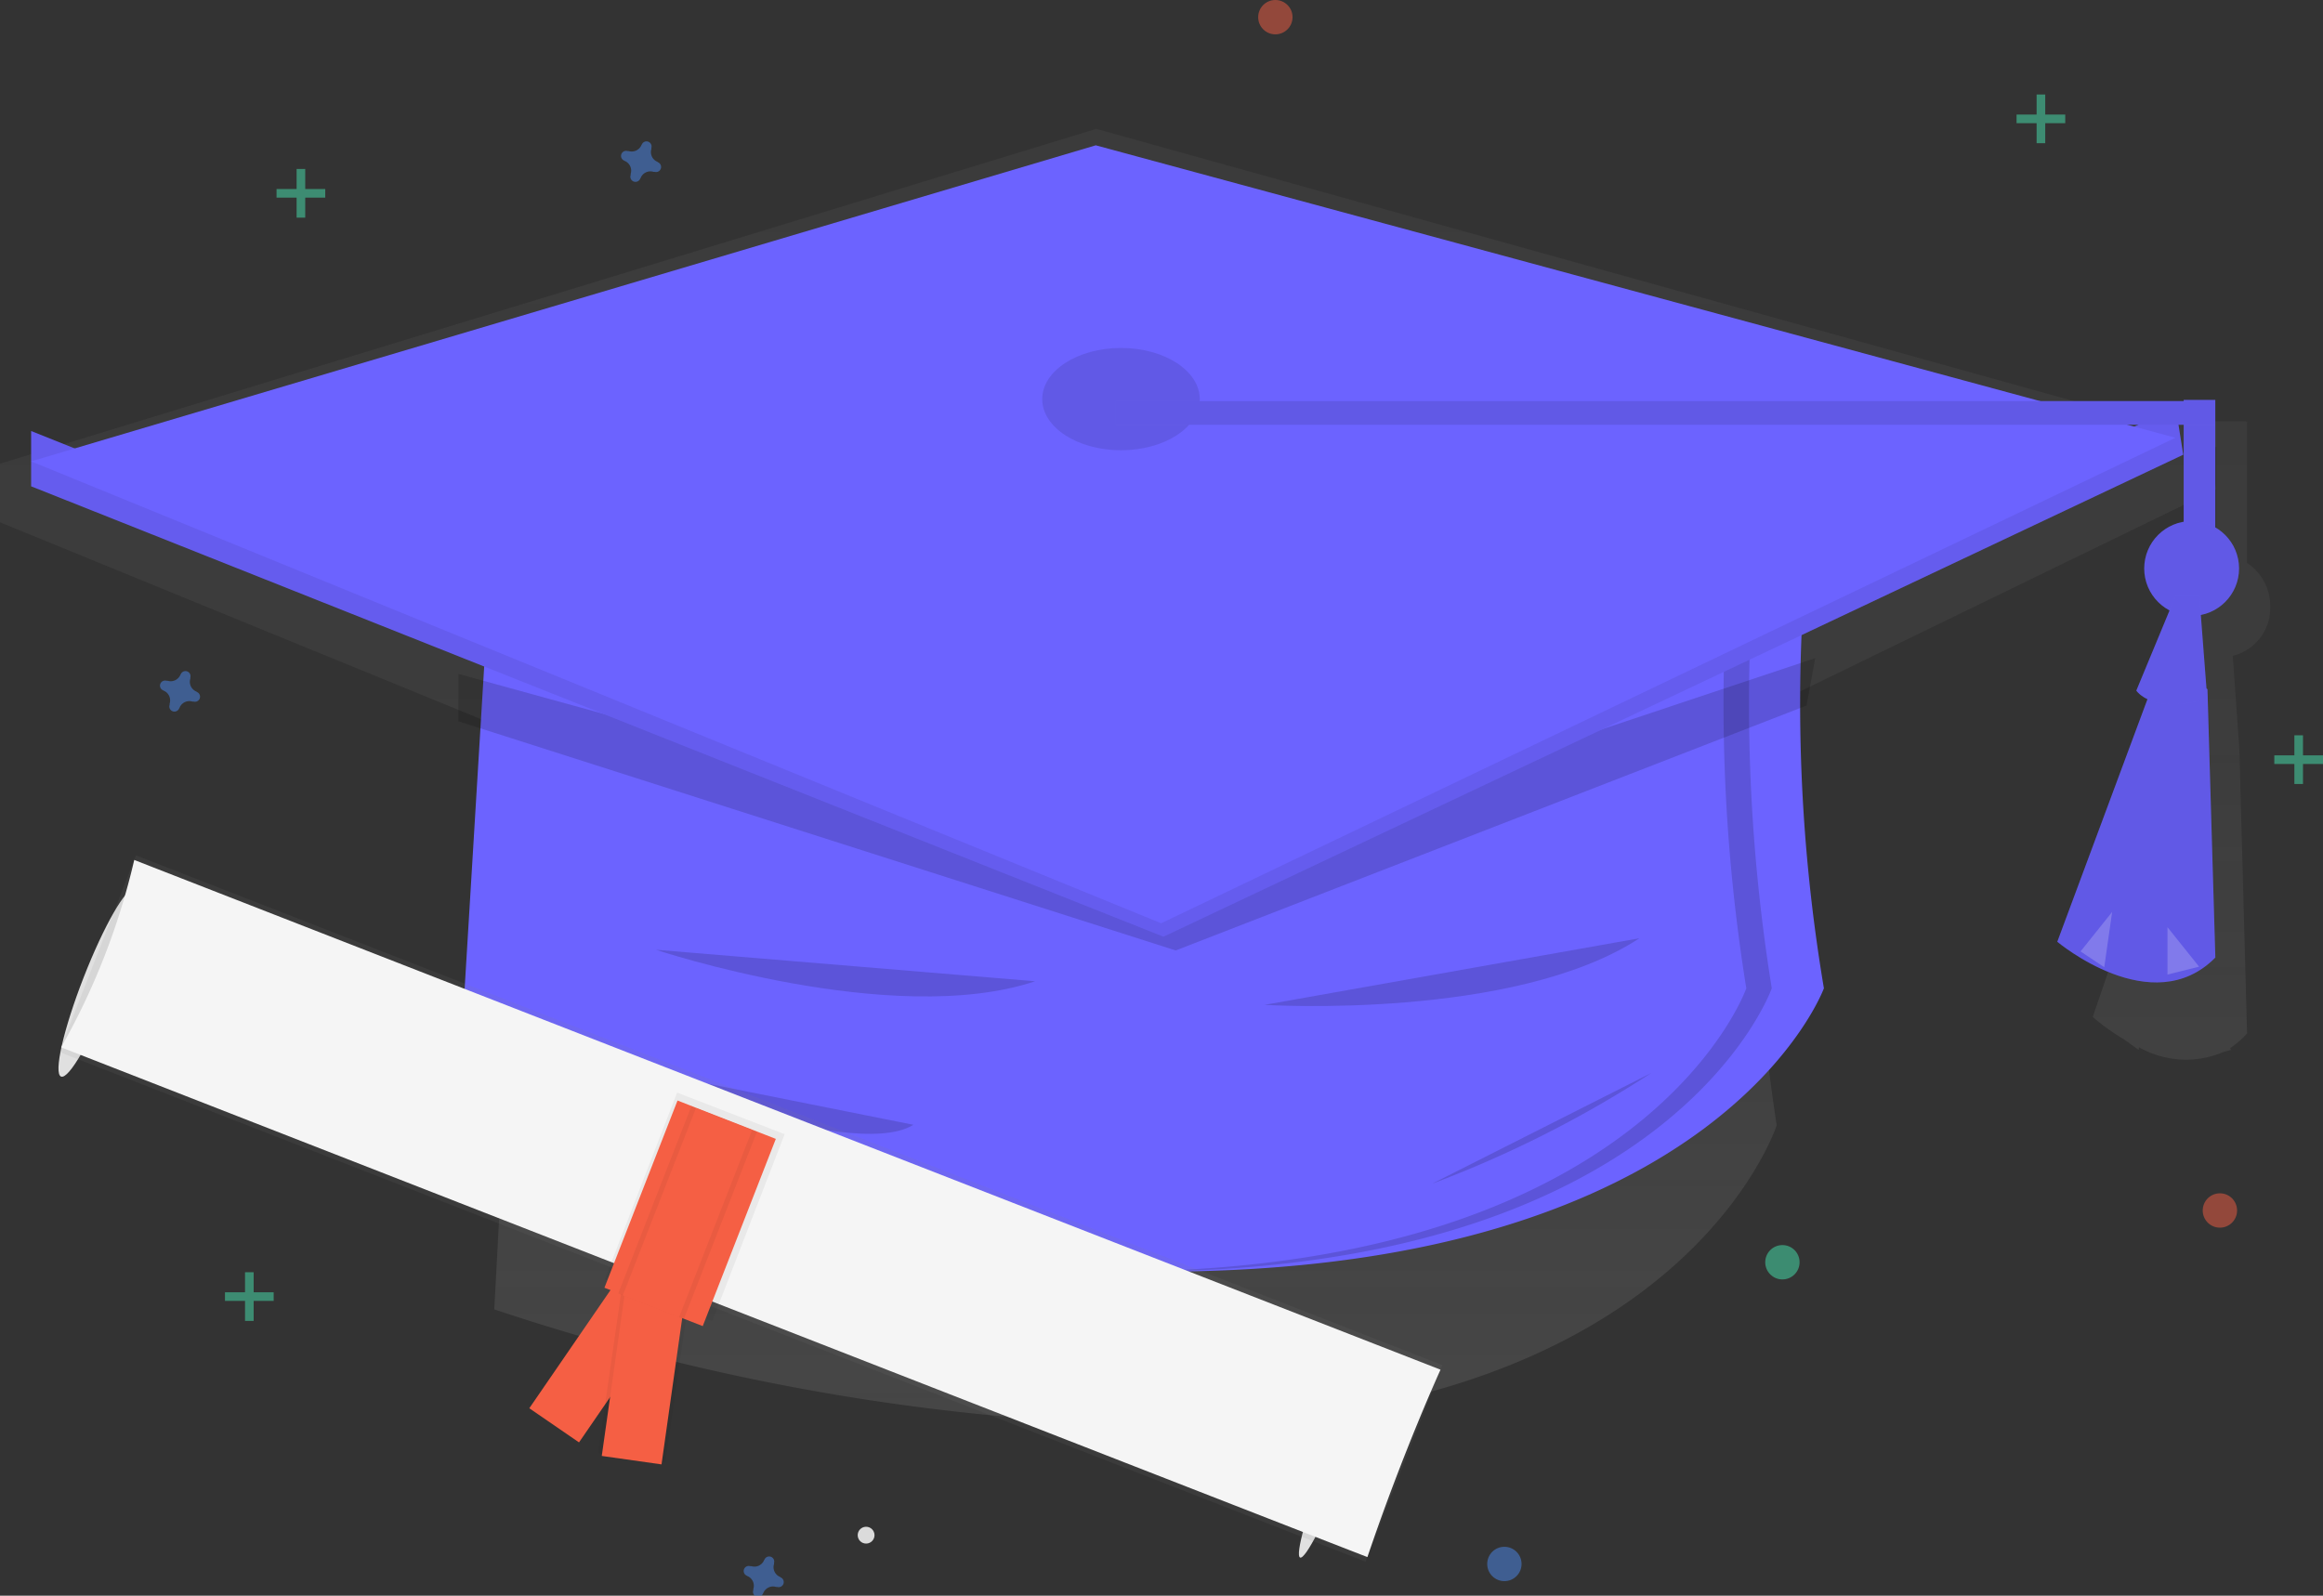 <svg id="undraw_graduation_9x4i" xmlns="http://www.w3.org/2000/svg" xmlns:xlink="http://www.w3.org/1999/xlink" width="45.855" height="31.505" viewBox="0 0 45.855 31.505">
  <rect x="0" y="0" width="45.855" height="31.505" fill="#333333" stroke="none"/>
  <defs>
    <linearGradient id="linear-gradient" x1="0.5" y1="1" x2="0.5" gradientUnits="objectBoundingBox">
      <stop offset="0" stop-color="gray" stop-opacity="0.251"/>
      <stop offset="0.54" stop-color="gray" stop-opacity="0.122"/>
      <stop offset="1" stop-color="gray" stop-opacity="0.102"/>
    </linearGradient>
    <linearGradient id="linear-gradient-2" x1="-13.248" y1="4.947" x2="-13.248" y2="4.796" xlink:href="#linear-gradient"/>
  </defs>
  <path id="Path_1232" data-name="Path 1232" d="M183.263,236.43a1.01,1.01,0,0,0-.457-.858v-2.787h-.017v-.01h-1.973L160.09,227l-21.64,6.611v1.157l10.357,4.24-.6,11.3a44.263,44.263,0,0,0,13.255,2.29h.18c10.019-.147,11.879-5.924,11.879-5.924a38.509,38.509,0,0,1-.376-8.159l9.048-4.4-.129-.835h.137v2.178a.959.959,0,0,0-.753.84,1.013,1.013,0,0,0,.511,1.032l-.672,1.75a.587.587,0,0,0,.273.208l-1.8,5.246a4.025,4.025,0,0,0,.616.442l.29.209.007-.052a1.874,1.874,0,0,0,1.668.093l.152-.041-.024-.033a1.708,1.708,0,0,0,.337-.292l-.152-5.619-.13-1.836A.974.974,0,0,0,183.263,236.43Z" transform="translate(-138.45 -224.456)" fill="url(#linear-gradient)"/>
  <path id="Path_1233" data-name="Path 1233" d="M352.978,397.078s-3.584,9.828-27.039,3.432l.653-10.764,18.08-2.5,7.982,1.092A33.817,33.817,0,0,0,352.978,397.078Z" transform="translate(-316.975 -377.565)" fill="#6c63ff"/>
  <path id="Path_1234" data-name="Path 1234" d="M198.5,244.192v.936l14.158,4.524,12.453-4.836.171-.936-12.623,4.212Z" transform="translate(-189.45 -230.886)" opacity="0.15"/>
  <path id="Path_1235" data-name="Path 1235" d="M570.1,388.352l-7.644-1.092-.25.036,7.391,1.056a35.348,35.348,0,0,0,.312,8.736s-1.922,5.506-12.311,5.593c10.829.09,12.814-5.593,12.814-5.593A35.37,35.37,0,0,1,570.1,388.352Z" transform="translate(-535.438 -377.575)" opacity="0.15"/>
  <rect id="Rectangle_69" data-name="Rectangle 69" width="0.624" height="2.817" transform="translate(43.105 7.896)" fill="#6c63ff"/>
  <rect id="Rectangle_70" data-name="Rectangle 70" width="0.624" height="2.817" transform="translate(43.105 7.896)" opacity="0.1"/>
  <path id="Path_1236" data-name="Path 1236" d="M897.22,434.25s1.872,1.577,3.12.312l-.156-5.3-.936-.468Z" transform="translate(-856.61 -415.656)" fill="#6c63ff"/>
  <path id="Path_1237" data-name="Path 1237" d="M897.22,434.25s1.872,1.577,3.12.312l-.156-5.3-.936-.468Z" transform="translate(-856.61 -415.656)" opacity="0.1"/>
  <path id="Path_1238" data-name="Path 1238" d="M10.88,153.3v1.092l22.351,8.892,20.13-9.516-.148-.936-20.131,9.36Z" transform="translate(-10.265 -144.79)" fill="#6c63ff"/>
  <path id="Path_1239" data-name="Path 1239" d="M10.88,153.3v1.092l22.351,8.892,20.13-9.516-.148-.936-20.131,9.36Z" transform="translate(-10.265 -144.79)" opacity="0.07"/>
  <path id="Path_1240" data-name="Path 1240" d="M10.88,56.98,33.186,66.1l20.02-9.586L31.895,50.74Z" transform="translate(-10.265 -47.871)" fill="#6c63ff"/>
  <ellipse id="Ellipse_9" data-name="Ellipse 9" cx="1.555" cy="1.01" rx="1.555" ry="1.01" transform="translate(20.573 6.87)" fill="#6c63ff"/>
  <ellipse id="Ellipse_10" data-name="Ellipse 10" cx="1.555" cy="1.01" rx="1.555" ry="1.01" transform="translate(20.573 6.87)" opacity="0.1"/>
  <rect id="Rectangle_71" data-name="Rectangle 71" width="21.684" height="0.468" transform="translate(22.028 7.919)" fill="#6c63ff"/>
  <rect id="Rectangle_72" data-name="Rectangle 72" width="21.684" height="0.468" transform="translate(22.028 7.919)" opacity="0.1"/>
  <ellipse id="Ellipse_11" data-name="Ellipse 11" cx="0.936" cy="0.936" rx="0.936" ry="0.936" transform="translate(42.326 10.288)" fill="#6c63ff"/>
  <ellipse id="Ellipse_12" data-name="Ellipse 12" cx="0.936" cy="0.936" rx="0.936" ry="0.936" transform="translate(42.326 10.288)" opacity="0.1"/>
  <path id="Path_1241" data-name="Path 1241" d="M924.81,403.072s.312.485,1.4.156l-.156-2.028h-.468Z" transform="translate(-882.64 -389.437)" fill="#6c63ff"/>
  <path id="Path_1242" data-name="Path 1242" d="M924.81,403.072s.312.485,1.4.156l-.156-2.028h-.468Z" transform="translate(-882.64 -389.437)" opacity="0.1"/>
  <path id="Path_1243" data-name="Path 1243" d="M766.89,335.71l.624-.78-.156,1.092Z" transform="translate(-725.821 -316.925)" fill="#fff" opacity="0.2"/>
  <path id="Path_1244" data-name="Path 1244" d="M797.24,340.45v.936l.624-.156Z" transform="translate(-754.455 -322.144)" fill="#fff" opacity="0.2"/>
  <path id="Path_1245" data-name="Path 1245" d="M381.1,530.73s4.68,1.56,7.488.622Z" transform="translate(-368.154 -511.978)" opacity="0.15"/>
  <path id="Path_1246" data-name="Path 1246" d="M606.22,528.055s4.923.309,7.4-1.315Z" transform="translate(-581.259 -508.215)" opacity="0.15"/>
  <path id="Path_1247" data-name="Path 1247" d="M666,578.988a22.377,22.377,0,0,0,4.33-2.188Z" transform="translate(-637.732 -555.616)" opacity="0.15"/>
  <path id="Path_1248" data-name="Path 1248" d="M359,572.12s4.994,2.029,6.242,1.248Z" transform="translate(-347.212 -551.16)" opacity="0.15"/>
  <ellipse id="Ellipse_13" data-name="Ellipse 13" cx="1.984" cy="0.297" rx="1.984" ry="0.297" transform="translate(0.929 21.148) rotate(-68.68)" fill="#e0e0e0"/>
  <ellipse id="Ellipse_14" data-name="Ellipse 14" cx="1.984" cy="0.202" rx="1.984" ry="0.202" transform="translate(25.476 30.679) rotate(-68.68)" fill="#e0e0e0"/>
  <rect id="Rectangle_73" data-name="Rectangle 73" width="1.191" height="3.968" transform="matrix(0.824, 0.566, -0.566, 0.824, 12.694, 24.535)" fill="#f55f44"/>
  <rect id="Rectangle_74" data-name="Rectangle 74" width="1.339" height="3.968" transform="matrix(-0.99, -0.142, 0.142, -0.99, 13.133, 28.878)" opacity="0.05"/>
  <rect id="Rectangle_75" data-name="Rectangle 75" width="1.191" height="3.968" transform="translate(13.058 28.913) rotate(-171.951)" fill="#f55f44"/>
  <rect id="Rectangle_76" data-name="Rectangle 76" width="4.167" height="27.68" transform="translate(1.169 20.77) rotate(-68.68)" fill="url(#linear-gradient-2)"/>
  <path id="Path_1249" data-name="Path 1249" d="M185.5,523.98c-.5-.189-26.155-10.209-25.785-10.064a13.872,13.872,0,0,0,1.443-3.7l25.785,10.064S186.21,521.883,185.5,523.98Z" transform="translate(-158.508 -493.237)" fill="#f5f5f5"/>
  <rect id="Rectangle_77" data-name="Rectangle 77" width="2.276" height="3.958" transform="translate(13.366 21.572) rotate(21.161)" opacity="0.05"/>
  <rect id="Rectangle_78" data-name="Rectangle 78" width="2.083" height="3.968" transform="translate(13.374 21.729) rotate(21.32)" fill="#f55f44"/>
  <rect id="Rectangle_79" data-name="Rectangle 79" width="1.389" height="3.968" transform="translate(13.647 21.842) rotate(21.32)" opacity="0.05"/>
  <rect id="Rectangle_80" data-name="Rectangle 80" width="1.191" height="3.968" transform="translate(13.737 21.88) rotate(21.32)" fill="#f55f44"/>
  <ellipse id="Ellipse_15" data-name="Ellipse 15" cx="0.166" cy="0.166" rx="0.166" ry="0.166" transform="translate(16.928 30.147) rotate(-0.86)" fill="#dbdbdb"/>
  <g id="Group_910" data-name="Group 910" transform="translate(4.441 25.119)" opacity="0.5">
    <rect id="Rectangle_81" data-name="Rectangle 81" width="0.17" height="0.961" transform="translate(0.396)" fill="#47e6b1"/>
    <rect id="Rectangle_82" data-name="Rectangle 82" width="0.17" height="0.961" transform="translate(0.961 0.396) rotate(90)" fill="#47e6b1"/>
  </g>
  <g id="Group_911" data-name="Group 911" transform="translate(44.894 14.518)" opacity="0.5">
    <rect id="Rectangle_83" data-name="Rectangle 83" width="0.17" height="0.961" transform="translate(0.396)" fill="#47e6b1"/>
    <rect id="Rectangle_84" data-name="Rectangle 84" width="0.17" height="0.961" transform="translate(0.961 0.396) rotate(90)" fill="#47e6b1"/>
  </g>
  <g id="Group_912" data-name="Group 912" transform="translate(5.459 3.336)" opacity="0.5">
    <rect id="Rectangle_85" data-name="Rectangle 85" width="0.17" height="0.961" transform="translate(0.396)" fill="#47e6b1"/>
    <rect id="Rectangle_86" data-name="Rectangle 86" width="0.17" height="0.961" transform="translate(0.961 0.396) rotate(90)" fill="#47e6b1"/>
  </g>
  <g id="Group_913" data-name="Group 913" transform="translate(39.806 1.866)" opacity="0.5">
    <rect id="Rectangle_87" data-name="Rectangle 87" width="0.17" height="0.961" transform="translate(0.396)" fill="#47e6b1"/>
    <rect id="Rectangle_88" data-name="Rectangle 88" width="0.17" height="0.961" transform="translate(0.961 0.396) rotate(90)" fill="#47e6b1"/>
  </g>
  <path id="Path_1250" data-name="Path 1250" d="M195.353,429.036a.207.207,0,0,1-.113-.251.1.1,0,0,0,0-.023h0a.1.1,0,0,0-.187-.069h0a.1.1,0,0,0-.011.02.208.208,0,0,1-.251.113l-.023,0h0a.1.1,0,0,0-.069.187h0a.1.1,0,0,0,.02.011.207.207,0,0,1,.113.251.1.1,0,0,0,0,.023h0a.1.1,0,0,0,.188.072h0a.1.1,0,0,0,.011-.02.208.208,0,0,1,.251-.113l.023,0h0a.1.1,0,0,0,.069-.187h0A.1.1,0,0,0,195.353,429.036Z" transform="translate(-191.483 -415.385)" fill="#4d8af0" opacity="0.5"/>
  <path id="Path_1251" data-name="Path 1251" d="M367.353,232.036a.208.208,0,0,1-.113-.251.1.1,0,0,0,0-.023h0a.1.1,0,0,0-.187-.069h0a.1.1,0,0,0-.011.02.208.208,0,0,1-.251.113l-.023,0h0a.1.1,0,0,0-.069.187h0a.1.1,0,0,0,.02.011.208.208,0,0,1,.113.251.1.1,0,0,0,0,.023h0a.1.1,0,0,0,.188.072h0a.1.1,0,0,0,.011-.02.207.207,0,0,1,.251-.113l.023,0h0a.1.1,0,0,0,.069-.187h0A.1.1,0,0,0,367.353,232.036Z" transform="translate(-354.382 -228.844)" fill="#4d8af0" opacity="0.5"/>
  <path id="Path_1252" data-name="Path 1252" d="M412.353,754.036a.207.207,0,0,1-.113-.251.1.1,0,0,0,0-.023h0a.1.1,0,0,0-.187-.069h0a.1.1,0,0,0-.011.02.207.207,0,0,1-.251.113l-.023,0h0a.1.1,0,0,0-.069.187h0a.1.1,0,0,0,.02.011.207.207,0,0,1,.113.251.1.1,0,0,0,0,.023h0a.1.1,0,0,0,.188.072h0a.108.108,0,0,0,.011-.02.207.207,0,0,1,.251-.113l.023,0h0a.1.1,0,0,0,.069-.187h0A.111.111,0,0,0,412.353,754.036Z" transform="translate(-396.961 -722.904)" fill="#4d8af0" opacity="0.5"/>
  <ellipse id="Ellipse_16" data-name="Ellipse 16" cx="0.339" cy="0.339" rx="0.339" ry="0.339" transform="translate(43.481 23.561)" fill="#f55f44" opacity="0.5"/>
  <ellipse id="Ellipse_17" data-name="Ellipse 17" cx="0.339" cy="0.339" rx="0.339" ry="0.339" transform="translate(29.357 30.54)" fill="#4d8af0" opacity="0.5"/>
  <ellipse id="Ellipse_18" data-name="Ellipse 18" cx="0.339" cy="0.339" rx="0.339" ry="0.339" transform="translate(34.845 24.583)" fill="#47e6b1" opacity="0.5"/>
  <ellipse id="Ellipse_19" data-name="Ellipse 19" cx="0.339" cy="0.339" rx="0.339" ry="0.339" transform="translate(24.836)" fill="#f55f44" opacity="0.5"/>
</svg>
